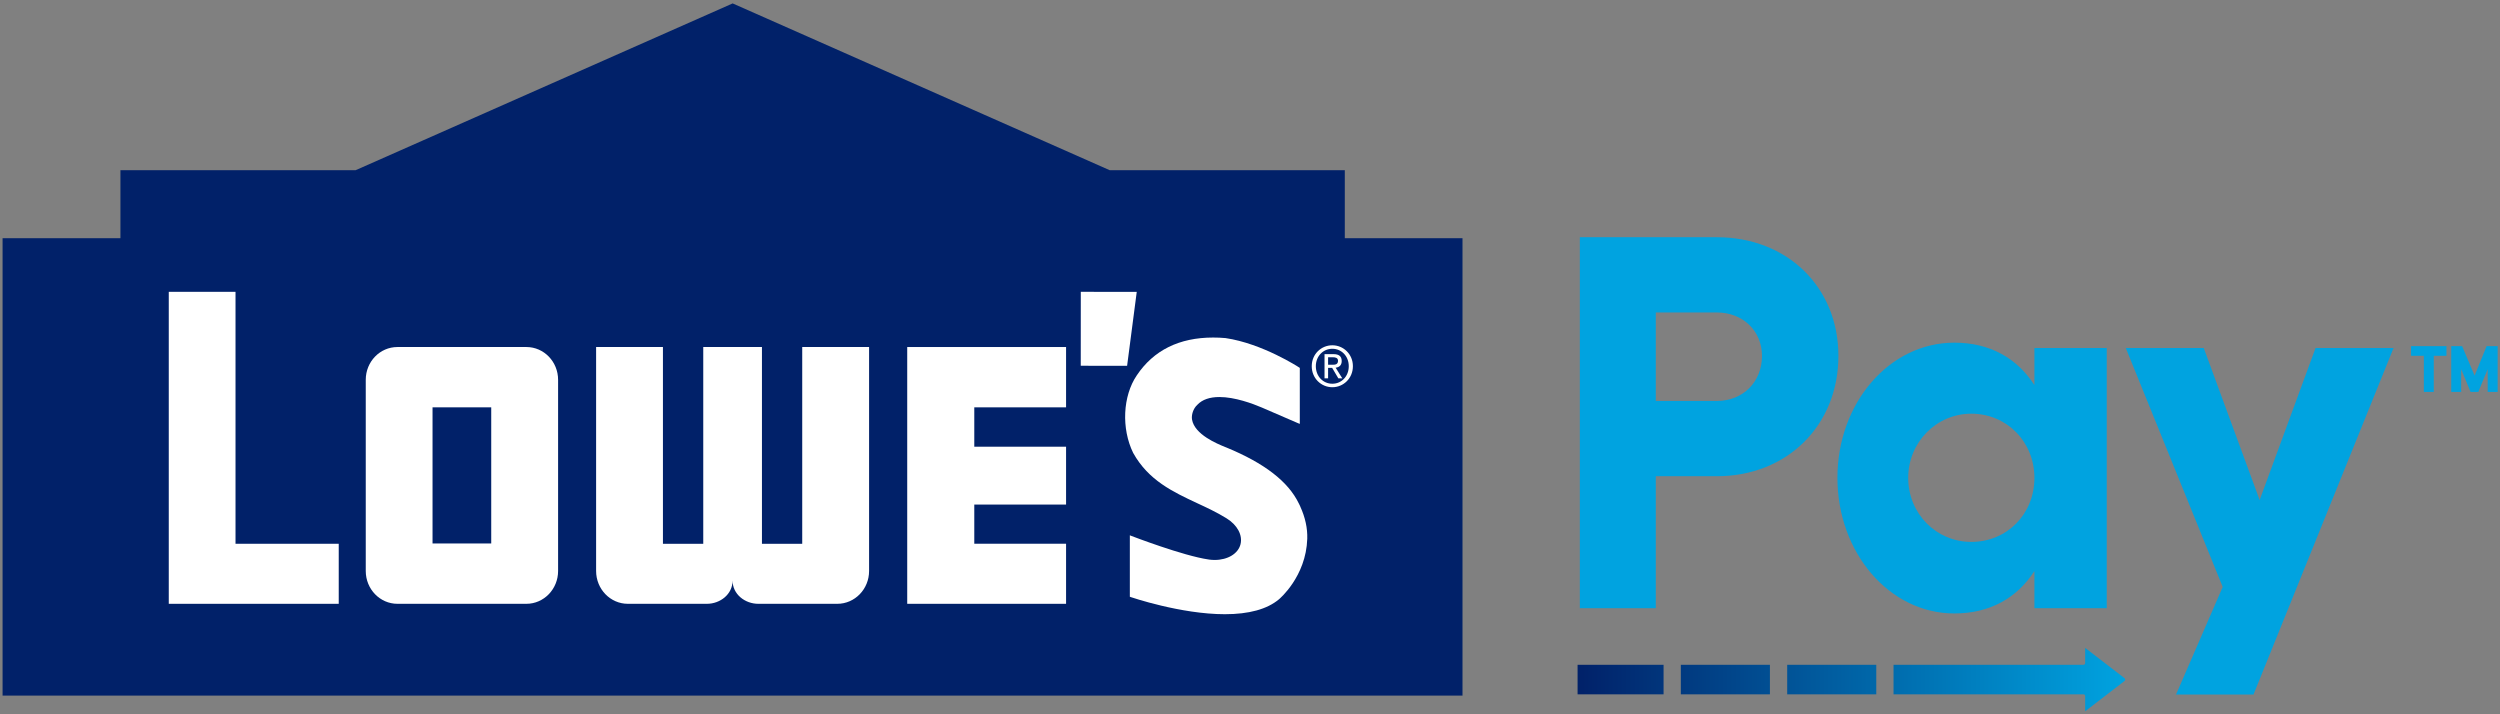 <svg width="63" height="18" viewBox="0 0 63 18" fill="none" xmlns="http://www.w3.org/2000/svg">
<rect x="0" y="0" width="63" height="18" fill="#808080" stroke="none"/>
<g clip-path="url(#clip0_1_39)">
<path fill-rule="evenodd" clip-rule="evenodd" d="M43.264 10.104C43.924 10.104 44.402 9.624 44.402 8.969C44.402 8.342 43.924 7.874 43.264 7.874H41.726V10.104H43.264ZM46.328 8.969C46.328 10.719 45.035 12.001 43.264 12.001H41.726V15.326H39.812V5.978H43.264C45.035 5.978 46.328 7.233 46.328 8.969Z" fill="#00A3E0"/>
<path fill-rule="evenodd" clip-rule="evenodd" d="M51.267 12.041C51.267 11.133 50.569 10.425 49.677 10.425C48.798 10.425 48.087 11.146 48.087 12.041C48.087 12.949 48.798 13.656 49.677 13.656C50.569 13.656 51.267 12.962 51.267 12.041ZM51.267 8.769H53.09V15.326H51.267V14.391C50.828 15.072 50.142 15.459 49.25 15.459C47.608 15.459 46.303 13.924 46.303 12.041C46.303 10.158 47.608 8.635 49.25 8.635C50.142 8.635 50.828 9.023 51.267 9.704V8.769Z" fill="#00A3E0"/>
<path fill-rule="evenodd" clip-rule="evenodd" d="M58.352 8.769H60.318L56.788 17.502H54.836L56.012 14.791L53.569 8.769H55.534L56.943 12.601L58.352 8.769Z" fill="#00A3E0"/>
<path fill-rule="evenodd" clip-rule="evenodd" d="M27.964 4.289H33.889V6.003H36.855V17.529H0.065V6.003H3.035V4.289H8.962L18.463 0.086L27.964 4.289Z" fill="#012169"/>
<path fill-rule="evenodd" clip-rule="evenodd" d="M27.236 7.354L27.235 9.217L28.403 9.219L28.646 7.355L27.236 7.354Z" fill="white"/>
<path fill-rule="evenodd" clip-rule="evenodd" d="M33.056 9.228C33.056 8.924 33.294 8.701 33.575 8.701C33.854 8.701 34.093 8.924 34.093 9.228C34.093 9.534 33.854 9.758 33.575 9.758C33.294 9.758 33.056 9.534 33.056 9.228ZM33.575 9.67C33.808 9.67 33.989 9.483 33.989 9.228C33.989 8.978 33.808 8.789 33.575 8.789C33.341 8.789 33.159 8.978 33.159 9.228C33.159 9.483 33.341 9.67 33.575 9.67ZM33.468 9.534H33.378V8.924H33.603C33.741 8.924 33.811 8.978 33.811 9.098C33.811 9.208 33.746 9.255 33.658 9.266L33.826 9.534H33.726L33.57 9.27H33.468V9.534ZM33.575 9.192C33.649 9.192 33.718 9.185 33.718 9.091C33.718 9.017 33.651 9.003 33.59 9.003H33.468V9.192H33.575Z" fill="white"/>
<path fill-rule="evenodd" clip-rule="evenodd" d="M5.935 13.703V7.354H4.253V15.216H8.536V13.703H5.935Z" fill="white"/>
<path fill-rule="evenodd" clip-rule="evenodd" d="M22.862 15.216H26.865V13.702H24.552V12.715H26.865V11.257H24.552V10.265H26.865V8.745H22.862V8.752V15.216Z" fill="white"/>
<path fill-rule="evenodd" clip-rule="evenodd" d="M14.064 14.389C14.064 14.845 13.706 15.216 13.265 15.216H10.016C9.574 15.216 9.217 14.845 9.217 14.389V9.571C9.217 9.114 9.574 8.745 10.016 8.745H13.265C13.706 8.745 14.064 9.114 14.064 9.571V14.389ZM12.379 10.265H10.9V13.695H12.379V10.265Z" fill="white"/>
<path fill-rule="evenodd" clip-rule="evenodd" d="M20.216 8.745V13.703H19.201V8.745H17.722V13.703H16.706V8.745H15.022L15.022 14.389C15.022 14.845 15.38 15.216 15.822 15.216H17.813C18.149 15.216 18.461 14.976 18.461 14.63C18.461 14.976 18.774 15.216 19.11 15.216H21.1C21.543 15.216 21.901 14.845 21.901 14.389V8.745H20.216Z" fill="white"/>
<path fill-rule="evenodd" clip-rule="evenodd" d="M32.769 12.77L32.77 12.771L32.76 12.748C32.753 12.736 32.747 12.721 32.74 12.707L32.73 12.687C32.463 12.135 31.866 11.673 30.905 11.277L30.872 11.264C30.681 11.186 30.102 10.952 30.039 10.572C30.021 10.466 30.062 10.299 30.177 10.197C30.298 10.07 30.485 10.005 30.729 10.005C31.12 10.005 31.566 10.171 31.796 10.269C32.282 10.477 32.708 10.663 32.712 10.665L32.755 10.682V9.271L32.741 9.262C32.732 9.255 31.813 8.657 30.885 8.52C30.778 8.51 30.672 8.506 30.571 8.506C29.717 8.506 29.07 8.827 28.647 9.459C28.293 9.979 28.255 10.8 28.556 11.414C28.942 12.108 29.563 12.396 30.164 12.678C30.41 12.792 30.667 12.912 30.906 13.06L30.909 13.062C31.181 13.229 31.318 13.486 31.261 13.715C31.202 13.952 30.94 14.111 30.608 14.111C30.563 14.111 30.516 14.107 30.472 14.102L30.456 14.099C29.819 14.008 28.526 13.511 28.513 13.506L28.472 13.49V15.038L28.493 15.046C28.506 15.05 29.756 15.478 30.866 15.478H30.867C31.473 15.478 31.931 15.352 32.228 15.104C32.235 15.098 32.913 14.535 32.943 13.576C32.951 13.311 32.892 13.04 32.769 12.77Z" fill="white"/>
<path d="M52.546 16.709C52.546 16.734 52.527 16.753 52.503 16.753H47.717V17.497H52.503C52.527 17.497 52.546 17.517 52.546 17.541V17.924L53.538 17.161C53.56 17.143 53.56 17.108 53.538 17.09L52.546 16.327V16.709ZM45.037 17.497H47.282V16.753H45.037V17.497ZM42.357 17.497H44.602V16.753H42.357V17.497ZM39.755 17.497H41.922V16.753H39.755V17.497Z" fill="url(#paint0_linear_1_39)"/>
<path fill-rule="evenodd" clip-rule="evenodd" d="M62.021 9.877H61.771V8.722H62.045L62.36 9.465L62.663 8.722H62.941V9.877H62.69V9.302L62.453 9.877H62.258L62.021 9.302V9.877ZM61.651 8.722V8.967H61.331V9.877H61.081V8.967H60.758V8.722H61.651Z" fill="#00A3E0"/>
</g>
<defs>
<linearGradient id="paint0_linear_1_39" x1="39.755" y1="17.125" x2="53.555" y2="17.125" gradientUnits="userSpaceOnUse">
<stop stop-color="#012169"/>
<stop offset="1" stop-color="#00A3E0"/>
</linearGradient>
<clipPath id="clip0_1_39">
<rect width="63" height="18" fill="white"/>
</clipPath>
</defs>
</svg>
